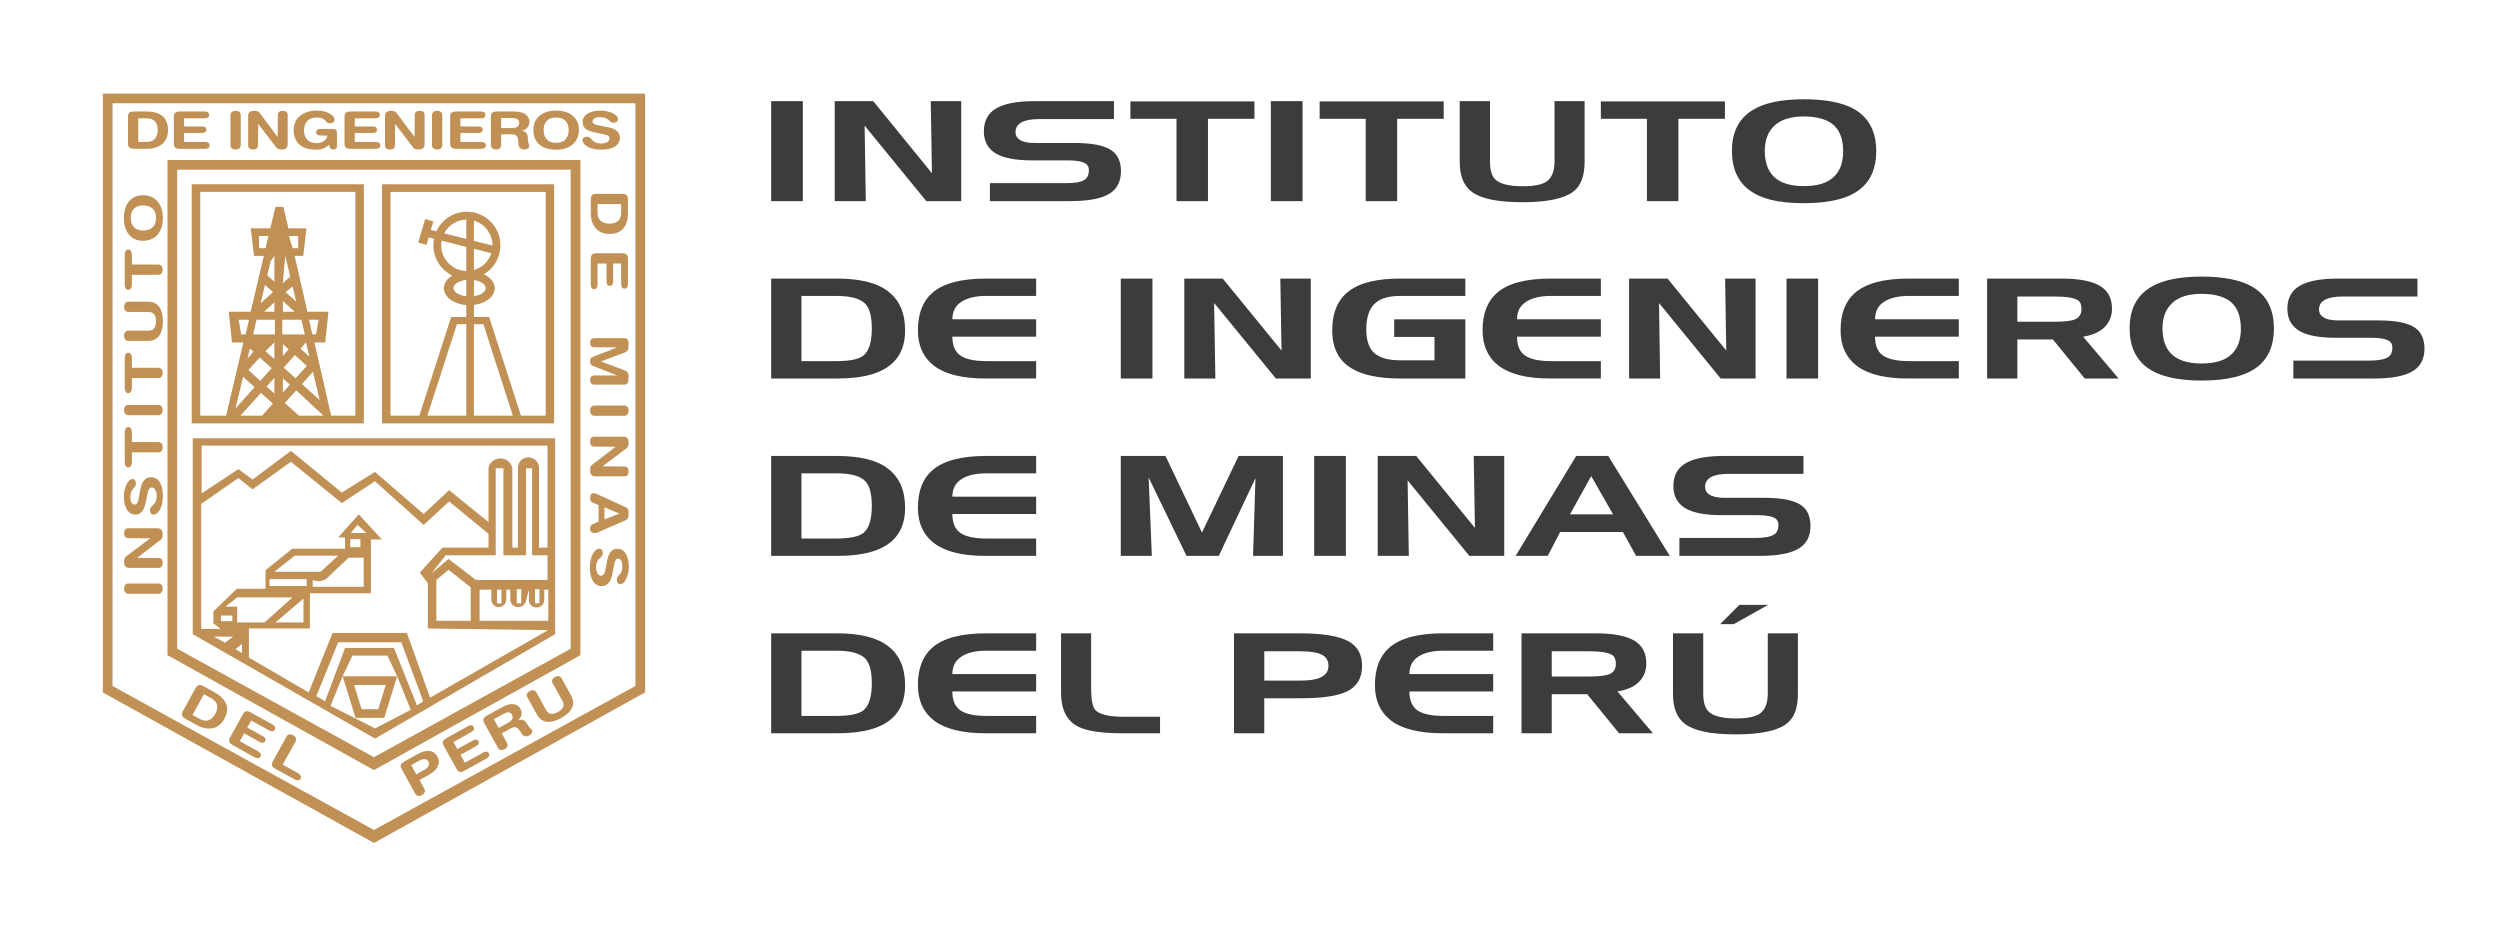 <svg width="229" height="86" viewBox="0 0 229 86" fill="none" xmlns="http://www.w3.org/2000/svg">
<rect width="229" height="86" fill="none"/>
<g id="Login V01">
<path d="M-801 -1145C-801 -1146.1 -800.105 -1147 -799 -1147H1909C1910.1 -1147 1911 -1146.1 1911 -1145V550C1911 551.104 1910.1 552 1909 552H-799C-800.105 552 -801 551.105 -801 550V-1145Z" fill="none"/>
<path d="M-799 -1145H1909V-1149H-799V-1145ZM1909 -1145V550H1913V-1145H1909ZM1909 550H-799V554H1909V550ZM-799 550V-1145H-803V550H-799ZM-799 550H-799H-803C-803 552.209 -801.209 554 -799 554V550ZM1909 550V554C1911.21 554 1913 552.209 1913 550H1909ZM1909 -1145V-1145H1913C1913 -1147.21 1911.21 -1149 1909 -1149V-1145ZM-799 -1149C-801.209 -1149 -803 -1147.21 -803 -1145H-799V-1145V-1149Z" fill="none" fill-opacity="0.5"/>
<g id="Splash">
<rect width="393" height="852" transform="translate(-73 -579)" fill="none"/>
<g id="LOGOS_iimp 1">
<path id="Vector" fill-rule="evenodd" clip-rule="evenodd" d="M10.307 62.836L34.255 76.028L58.202 62.836V9.46H10.307V62.836ZM9.421 63.425V8.576H59.088V63.425L34.255 77.215L9.421 63.425ZM16.23 59.421V15.542H52.276V59.421L34.255 69.36L16.23 59.421ZM15.343 60.014V14.655H53.166V60.014L34.255 70.54L15.343 60.014ZM18.431 46.156L21.837 43.787L23.134 44.824L26.65 42.301L31.311 46.081L34.345 44.077L38.805 48.086L41.14 45.932L44.747 48.898V50.158H40.528L38.454 52.455L39.19 53.419V57.568L50.207 57.72L39.398 63.906L37.271 57.976H30.462L28.276 63.423L22.799 60.237V57.566H28.388V54.343H33.977V49.412H34.976L32.866 47.116L30.979 49.231H31.605V50.266H26.758L24.32 52.232V53.936H21.688L19.543 56.011V57.09L20.21 57.602H18.432V46.155L18.431 46.156ZM18.47 45.192V40.818H50.151V50.16H49.37V42.82C49.352 42.299 48.928 41.896 48.408 41.896C47.888 41.896 47.508 42.246 47.448 42.746V50.16H46.928V42.859C46.794 42.293 46.288 41.936 45.706 42.004C45.212 42.061 44.861 42.371 44.746 42.859V47.824L41.139 44.895L38.803 47.084L34.344 43.228L31.31 45.118L26.649 41.299L23.133 43.929L21.836 42.97L18.469 45.192H18.47ZM32.086 49.382H33.013V50.123H32.086V49.382ZM32.753 48.085L33.57 48.822H32.124L32.753 48.085ZM33.311 51.084V53.752H28.646V53.122C28.929 53.242 29.127 53.263 29.424 53.203C29.775 53.129 29.98 52.998 30.201 52.715L31.942 51.085H33.312L33.311 51.084ZM26.984 50.9H30.977L29.351 52.379H25.133L26.984 50.9ZM24.685 53.049H28.094V53.675H24.685V53.049ZM39.969 56.866V53.122L41.085 52.195L43.117 53.795V56.866H39.969ZM39.53 52.528L40.82 50.864H45.407V42.895H46.114V50.864H48.19V42.895H48.741V50.864H50.151V53.122H43.596L41.086 51.196L39.531 52.528H39.53ZM27.798 54.829V57.016L25.241 57.011L27.798 54.83V54.829ZM24.238 57.01H21.726V55.569H20.655L21.726 54.719H26.797L24.238 57.011V57.01ZM20.247 56.383H21.284V56.903H20.247V56.383ZM20.615 58.867L19.582 58.314H21.357L20.615 58.867ZM22.17 58.979V59.83L21.577 59.462L22.17 58.978V58.979ZM30.978 58.83H36.756L38.769 64.246L38.194 64.614L36.088 59.352H31.604L29.775 64.246L28.98 63.758L30.977 58.829L30.978 58.83ZM32.276 60.056H35.491L36.381 61.945L37.624 65.021L34.358 66.723L30.274 64.652L31.387 61.945L32.277 60.056H32.276ZM45.521 54.012H45.934V55.271H45.521V54.012ZM47.335 53.972H47.745V55.271H47.335V53.972ZM49.004 53.972H49.41V55.271H49.004V53.972ZM43.93 54.012H45.007V54.977C45.034 55.334 45.313 55.597 45.671 55.604C46.052 55.613 46.363 55.32 46.374 54.941V54.012H46.742V55.016C46.816 55.364 47.092 55.6 47.448 55.604C47.829 55.613 48.138 55.355 48.19 54.977L48.448 54.012V55.016C48.487 55.371 48.755 55.625 49.116 55.643C49.494 55.664 49.811 55.388 49.855 55.016V54.012H50.224V56.866H43.93V54.012ZM17.657 40.148H50.851V58.091L34.357 67.656L17.657 58.091V40.148ZM31.386 61.945H36.38L35.193 65.759H32.568L31.385 61.945H31.386ZM32.434 62.744H35.335L34.646 64.962H33.123L32.434 62.744ZM26.8 22.734L26.471 21.622H27.313V22.734H26.8ZM23.725 21.622H24.586L24.325 22.734H23.725V21.622ZM24.485 25.206L24.788 23.933L25.134 23.438V25.822C25.134 25.822 25.137 25.794 24.486 25.206M25.909 25.942L26.131 23.438L26.248 23.926L26.583 25.331L25.909 25.942ZM26.166 26.758L26.801 26.248L27.134 27.631L26.166 26.758ZM26.99 28.553H25.909V27.574L26.99 28.553ZM25.134 27.691V28.553H24.187L25.134 27.691ZM25.005 26.758L23.871 27.786L23.973 27.341L24.274 26.094L25.005 26.759V26.758ZM24.422 35.405L25.133 34.62V36.046L24.422 35.405ZM25.909 35.96V34.647L26.559 35.237L25.909 35.96ZM22.75 33.897L23.792 32.742L24.887 33.726L23.846 34.883L22.75 33.898V33.897ZM24.314 32.163L25.134 31.367V32.898L24.314 32.162V32.163ZM25.909 32.593V31.511L26.439 32.005L25.909 32.593ZM25.985 33.674L27.01 32.525L28.106 33.515L27.08 34.651L25.985 33.674ZM27.655 35.175L28.667 34.051L29.285 36.644L27.655 35.175ZM28.029 31.367L28.336 32.667L27.535 31.945L28.029 31.366V31.367ZM22.499 30.628H22.093L21.859 29.29H22.809L22.499 30.628ZM28.302 29.29H29.184L28.945 30.628H28.617L28.302 29.29ZM25.18 30.628H23.187L23.499 29.29H25.18V30.628ZM25.859 29.29H27.611L27.922 30.628H25.859V29.29ZM17.561 16.876H33.329V38.784H17.561V16.876ZM27.386 38.074L26.093 36.91L27.134 35.753L29.626 38.074H27.386ZM22.022 38.074L23.905 35.985L24.997 36.969L24.003 38.074H22.023H22.022ZM21.41 38.074L22.888 31.926L23.217 32.218L22.677 32.822L22.27 34.515L23.323 35.463L21.581 37.403L21.41 38.074ZM18.339 17.578H32.55V38.074H30.332L28.802 31.367H29.791L30.088 28.553H28.155L26.99 23.439H27.778L28.072 20.916H26.415L25.962 18.952H25.226L24.759 20.916H22.97L23.266 23.439H24.167L22.961 28.553H20.953L21.249 31.367H22.295L20.711 38.074H18.341V17.578H18.339ZM42.711 20.118V21.888L40.687 21.372C41.072 20.64 41.832 20.137 42.711 20.117M45.114 22.49L43.411 22.063V20.211C44.394 20.49 45.114 21.421 45.114 22.49ZM43.411 24.735V22.789L45.006 23.193C44.765 23.937 44.165 24.521 43.411 24.735ZM40.414 22.471C40.414 22.323 40.432 22.181 40.453 22.039L42.711 22.616V24.824C41.439 24.792 40.414 23.753 40.414 22.471ZM43.411 27.128V25.652C44.033 25.743 44.489 26.038 44.489 26.387C44.489 26.735 44.033 27.039 43.411 27.13M41.545 26.385C41.545 26.022 42.044 25.71 42.711 25.64V27.138C42.044 27.064 41.545 26.756 41.545 26.384M34.993 16.876H50.759V38.784H34.993V16.876ZM47.718 38.074L44.806 29.033H43.411V27.932C44.499 27.798 45.318 27.162 45.318 26.4C45.318 25.875 44.926 25.406 44.325 25.125C45.23 24.591 45.837 23.601 45.837 22.471C45.837 20.773 44.462 19.393 42.763 19.393C41.524 19.393 40.453 20.132 39.969 21.191L39.463 21.064L39.696 20.284L38.942 20.066L38.312 22.213L39.067 22.432L39.271 21.745L39.755 21.864C39.717 22.06 39.698 22.265 39.698 22.472C39.698 23.691 40.404 24.744 41.433 25.242C40.96 25.529 40.656 25.942 40.656 26.401C40.656 27.194 41.557 27.856 42.713 27.948V29.035H41.325L38.412 38.075H35.773V17.579H49.985V38.075H47.72L47.718 38.074ZM43.411 38.074V29.698H44.28L46.976 38.074H43.411ZM39.148 38.074L41.851 29.698H42.712V38.074H39.149H39.148ZM11.726 13.169V10.668C11.726 10.321 11.945 10.211 12.274 10.211H13.419C14.447 10.211 15.388 10.583 15.388 11.923C15.388 13.002 14.657 13.63 13.405 13.63H12.274C11.945 13.63 11.726 13.522 11.726 13.169ZM12.664 10.84H13.451C14.139 10.84 14.448 11.247 14.448 11.923C14.448 12.451 14.207 13.002 13.455 13.002H12.664V10.84ZM15.927 13.169V10.668C15.927 10.321 16.146 10.211 16.476 10.211H18.684C18.96 10.211 19.16 10.274 19.16 10.525C19.16 10.777 18.962 10.84 18.684 10.84H16.861V11.583H18.458C18.705 11.583 18.901 11.64 18.901 11.882C18.901 12.125 18.704 12.179 18.458 12.179H16.861V13.003H18.728C19.001 13.003 19.199 13.07 19.199 13.318C19.199 13.567 19.001 13.631 18.728 13.631H16.476C16.144 13.631 15.927 13.524 15.927 13.17M21.111 13.301V10.539C21.111 10.308 21.291 10.15 21.577 10.15C21.863 10.15 22.051 10.308 22.051 10.539V13.301C22.051 13.538 21.867 13.693 21.577 13.693C21.287 13.693 21.111 13.538 21.111 13.301ZM22.733 13.317V10.607C22.733 10.285 22.918 10.15 23.322 10.15C23.52 10.15 23.687 10.211 23.79 10.355L25.433 12.551L25.45 10.527C25.45 10.275 25.624 10.152 25.9 10.152C26.175 10.152 26.352 10.275 26.352 10.527V13.208C26.352 13.516 26.197 13.693 25.799 13.693C25.5 13.693 25.401 13.639 25.284 13.478L23.649 11.347L23.635 13.318C23.635 13.569 23.464 13.693 23.185 13.693C22.906 13.693 22.733 13.569 22.733 13.318M30.863 12.142V13.429C30.863 13.571 30.733 13.692 30.545 13.692C30.273 13.692 30.196 13.551 30.142 13.249C29.869 13.53 29.502 13.712 28.918 13.712C27.46 13.712 26.901 12.883 26.901 11.924C26.901 10.77 27.773 10.131 29.057 10.131C30.096 10.131 30.648 10.649 30.648 10.953C30.648 11.222 30.412 11.296 30.209 11.296C29.745 11.296 29.92 10.758 29.001 10.758C28.353 10.758 27.846 11.112 27.846 11.973C27.846 12.648 28.248 13.113 29.015 13.113C29.51 13.113 29.948 12.832 29.991 12.413H29.382C29.175 12.413 28.955 12.351 28.955 12.112C28.955 11.924 29.085 11.812 29.323 11.812H30.482C30.754 11.812 30.863 11.928 30.863 12.14M31.559 13.169V10.668C31.559 10.321 31.775 10.211 32.106 10.211H34.315C34.589 10.211 34.791 10.274 34.791 10.525C34.791 10.777 34.59 10.84 34.315 10.84H32.496V11.583H34.091C34.336 11.583 34.529 11.64 34.529 11.882C34.529 12.125 34.336 12.179 34.091 12.179H32.496V13.003H34.359C34.633 13.003 34.835 13.07 34.835 13.318C34.835 13.567 34.634 13.631 34.359 13.631H32.105C31.774 13.631 31.558 13.524 31.558 13.17M35.268 13.317V10.607C35.268 10.285 35.459 10.15 35.862 10.15C36.056 10.15 36.227 10.211 36.332 10.355L37.978 12.551L37.991 10.527C37.991 10.275 38.161 10.152 38.44 10.152C38.719 10.152 38.892 10.275 38.892 10.527V13.208C38.892 13.516 38.733 13.693 38.34 13.693C38.037 13.693 37.941 13.639 37.821 13.478L36.189 11.347L36.176 13.318C36.176 13.569 36.003 13.693 35.724 13.693C35.445 13.693 35.268 13.569 35.268 13.318M39.57 13.301V10.539C39.57 10.308 39.758 10.15 40.044 10.15C40.33 10.15 40.514 10.308 40.514 10.539V13.301C40.514 13.538 40.327 13.693 40.044 13.693C39.761 13.693 39.57 13.538 39.57 13.301ZM41.234 13.169V10.668C41.234 10.321 41.453 10.211 41.786 10.211H43.991C44.267 10.211 44.468 10.274 44.468 10.525C44.468 10.777 44.267 10.84 43.991 10.84H42.175V11.583H43.766C44.014 11.583 44.209 11.64 44.209 11.882C44.209 12.125 44.014 12.179 43.766 12.179H42.175V13.003H44.038C44.31 13.003 44.508 13.07 44.508 13.318C44.508 13.567 44.31 13.631 44.038 13.631H41.786C41.451 13.631 41.234 13.524 41.234 13.17M44.964 13.301V10.669C44.964 10.322 45.182 10.213 45.513 10.213H47.078C48.196 10.213 48.494 10.721 48.494 11.163C48.494 11.534 48.233 11.897 47.788 11.985C48.269 12.052 48.353 12.339 48.353 12.686C48.353 13.079 48.478 13.224 48.478 13.387C48.478 13.568 48.256 13.692 48.039 13.692C47.519 13.692 47.484 13.281 47.484 13.141C47.484 12.539 47.349 12.299 46.833 12.299H45.906V13.3C45.906 13.537 45.721 13.692 45.438 13.692C45.156 13.692 44.965 13.537 44.965 13.3M45.905 10.807H46.87C47.286 10.807 47.558 10.908 47.558 11.271C47.558 11.657 47.201 11.732 46.841 11.732H45.905V10.807ZM48.856 11.881C48.856 10.877 49.587 10.13 50.943 10.13C52.299 10.13 53.028 10.877 53.028 11.881C53.028 12.886 52.354 13.711 50.943 13.711C49.462 13.711 48.856 12.911 48.856 11.881ZM49.794 11.881C49.794 11.222 50.176 10.758 50.943 10.758C51.71 10.758 52.09 11.222 52.09 11.881C52.09 12.54 51.793 13.084 50.943 13.084C50.093 13.084 49.794 12.532 49.794 11.881ZM54.918 11.506L55.703 11.651C56.565 11.812 56.781 12.234 56.781 12.631C56.781 13.248 56.217 13.711 55.085 13.711C53.89 13.711 53.358 13.213 53.358 12.843C53.358 12.656 53.525 12.524 53.754 12.524C54.266 12.524 54.132 13.141 55.085 13.141C55.572 13.141 55.841 12.916 55.841 12.691C55.841 12.55 55.76 12.403 55.436 12.334L54.38 12.111C53.525 11.928 53.37 11.542 53.37 11.173C53.37 10.417 54.215 10.13 55.016 10.13C55.752 10.13 56.614 10.469 56.614 10.929C56.614 11.124 56.413 11.241 56.184 11.241C55.752 11.241 55.831 10.731 54.954 10.731C54.515 10.731 54.276 10.895 54.276 11.131C54.276 11.368 54.62 11.446 54.916 11.506M14.513 54.39H11.751C11.521 54.39 11.365 54.206 11.365 53.92C11.365 53.633 11.521 53.449 11.751 53.449H14.513C14.745 53.449 14.9 53.633 14.9 53.92C14.9 54.206 14.745 54.39 14.513 54.39ZM14.525 52.016H11.819C11.493 52.016 11.365 51.827 11.365 51.427C11.365 51.232 11.425 51.057 11.573 50.953L13.766 49.307L11.741 49.296C11.493 49.296 11.367 49.123 11.367 48.842C11.367 48.561 11.493 48.388 11.741 48.388H14.416C14.726 48.388 14.9 48.551 14.9 48.947C14.9 49.245 14.847 49.346 14.692 49.463L12.56 51.102L14.526 51.113C14.78 51.113 14.9 51.283 14.9 51.567C14.9 51.85 14.78 52.017 14.526 52.017M12.718 45.579L12.862 44.792C13.028 43.929 13.444 43.713 13.844 43.713C14.459 43.713 14.921 44.277 14.921 45.408C14.921 46.605 14.427 47.141 14.06 47.141C13.869 47.141 13.734 46.974 13.734 46.741C13.734 46.232 14.349 46.366 14.349 45.408C14.349 44.927 14.126 44.653 13.903 44.653C13.766 44.653 13.615 44.734 13.547 45.056L13.321 46.118C13.14 46.974 12.754 47.13 12.392 47.13C11.63 47.13 11.347 46.28 11.347 45.484C11.347 44.745 11.69 43.878 12.145 43.878C12.338 43.878 12.453 44.079 12.453 44.306C12.453 44.745 11.945 44.667 11.945 45.544C11.945 45.983 12.107 46.22 12.348 46.22C12.589 46.22 12.656 45.879 12.717 45.58M14.513 41.432H12.081V42.323C12.081 42.594 11.969 42.814 11.752 42.814C11.535 42.814 11.426 42.594 11.426 42.323V39.605C11.426 39.333 11.542 39.114 11.752 39.114C11.962 39.114 12.081 39.333 12.081 39.605V40.494H14.513C14.745 40.494 14.9 40.675 14.9 40.965C14.9 41.255 14.745 41.432 14.513 41.432ZM14.513 38.03H11.751C11.521 38.03 11.365 37.851 11.365 37.563C11.365 37.275 11.521 37.092 11.751 37.092H14.513C14.745 37.092 14.9 37.274 14.9 37.563C14.9 37.852 14.745 38.03 14.513 38.03ZM14.513 34.629H12.081V35.52C12.081 35.789 11.969 36.011 11.752 36.011C11.535 36.011 11.426 35.789 11.426 35.52V32.798C11.426 32.532 11.542 32.311 11.752 32.311C11.962 32.311 12.081 32.531 12.081 32.798V33.689H14.513C14.745 33.689 14.9 33.876 14.9 34.158C14.9 34.44 14.745 34.629 14.513 34.629ZM13.559 31.226H11.751C11.521 31.226 11.365 31.045 11.365 30.755C11.365 30.464 11.521 30.288 11.751 30.288H13.617C14.083 30.288 14.291 29.965 14.291 29.431C14.291 28.897 14.083 28.575 13.617 28.575H11.751C11.521 28.575 11.365 28.391 11.365 28.104C11.365 27.817 11.521 27.632 11.751 27.632H13.559C14.498 27.632 14.919 28.336 14.919 29.432C14.919 30.529 14.498 31.228 13.559 31.228M14.513 25.174H12.081V26.065C12.081 26.333 11.969 26.549 11.752 26.549C11.535 26.549 11.426 26.333 11.426 26.065V23.343C11.426 23.071 11.542 22.855 11.752 22.855C11.962 22.855 12.081 23.071 12.081 23.343V24.231H14.513C14.745 24.231 14.9 24.415 14.9 24.702C14.9 24.99 14.745 25.174 14.513 25.174ZM13.092 22.057C12.088 22.057 11.347 21.325 11.347 19.968C11.347 18.611 12.087 17.878 13.092 17.878C14.098 17.878 14.919 18.555 14.919 19.968C14.919 21.381 14.124 22.057 13.092 22.057ZM13.092 21.115C12.439 21.115 11.975 20.737 11.975 19.966C11.975 19.196 12.439 18.816 13.092 18.816C13.746 18.816 14.291 19.111 14.291 19.966C14.291 20.822 13.746 21.115 13.092 21.115ZM54.569 17.757H57.073C57.413 17.757 57.523 17.977 57.523 18.311V19.461C57.523 20.49 57.154 21.426 55.82 21.426C54.736 21.426 54.113 20.7 54.113 19.443V18.311C54.113 17.978 54.225 17.757 54.569 17.757ZM56.898 18.699V19.487C56.898 20.174 56.491 20.488 55.82 20.488C55.293 20.488 54.736 20.248 54.736 19.493V18.7H56.898V18.699ZM54.569 23.201H57.073C57.413 23.201 57.523 23.419 57.523 23.753V25.964C57.523 26.242 57.46 26.439 57.213 26.439C56.966 26.439 56.898 26.241 56.898 25.964V24.142H56.16V25.738C56.16 25.985 56.103 26.18 55.856 26.18C55.609 26.18 55.56 25.985 55.56 25.738V24.142H54.736V26.008C54.736 26.28 54.669 26.485 54.428 26.485C54.187 26.485 54.113 26.28 54.113 26.008V23.753C54.113 23.419 54.225 23.201 54.569 23.201ZM54.43 30.974H57.205C57.516 30.974 57.581 31.23 57.581 31.483C57.581 32.051 57.491 32.19 57.232 32.287L55.041 33.108L57.232 33.928C57.491 34.024 57.581 34.165 57.581 34.456C57.581 34.973 57.517 35.23 57.205 35.23H54.43C54.236 35.23 54.053 35.114 54.053 34.812C54.053 34.51 54.235 34.392 54.43 34.392H56.544L54.279 33.504C54.115 33.438 54.053 33.296 54.053 33.104C54.053 32.912 54.114 32.764 54.279 32.699L56.544 31.821L54.43 31.811C54.236 31.811 54.053 31.695 54.053 31.394C54.053 31.093 54.235 30.976 54.43 30.976M54.441 37.146H57.197C57.43 37.146 57.581 37.33 57.581 37.62C57.581 37.91 57.43 38.089 57.197 38.089H54.441C54.207 38.089 54.053 37.905 54.053 37.62C54.053 37.336 54.206 37.146 54.441 37.146ZM54.428 40.006H57.132C57.453 40.006 57.58 40.194 57.58 40.597C57.58 40.79 57.523 40.965 57.38 41.071L55.187 42.717L57.212 42.728C57.462 42.728 57.579 42.898 57.579 43.18C57.579 43.462 57.462 43.633 57.212 43.633H54.533C54.226 43.633 54.052 43.469 54.052 43.075C54.052 42.776 54.102 42.679 54.257 42.559L56.391 40.922L54.427 40.911C54.175 40.911 54.052 40.744 54.052 40.457C54.052 40.17 54.175 40.004 54.427 40.004M54.687 45.258L57.348 46.474C57.522 46.557 57.58 46.704 57.58 46.936C57.58 47.372 57.542 47.562 57.298 47.662L54.687 48.798C54.204 48.89 54.053 48.689 54.053 48.447C54.053 48.242 54.113 48.093 54.266 48.025L54.831 47.781V46.268L54.266 46.021C54.113 45.958 54.053 45.826 54.053 45.6C54.053 45.342 54.184 45.168 54.392 45.168L54.688 45.258H54.687ZM55.37 47.575V46.474L56.745 47.043L55.37 47.576V47.575ZM56.236 51.82L56.087 52.603C55.928 53.463 55.504 53.686 55.105 53.686C54.495 53.686 54.032 53.122 54.032 51.981C54.032 50.84 54.527 50.258 54.894 50.258C55.085 50.258 55.219 50.421 55.219 50.651C55.219 51.164 54.6 51.033 54.6 51.981C54.6 52.472 54.823 52.738 55.052 52.738C55.189 52.738 55.344 52.663 55.41 52.339L55.629 51.276C55.809 50.421 56.2 50.268 56.565 50.268C57.323 50.268 57.602 51.115 57.602 51.917C57.602 52.649 57.263 53.516 56.807 53.516C56.613 53.516 56.501 53.314 56.501 53.084C56.501 52.649 57.005 52.73 57.005 51.852C57.005 51.41 56.839 51.174 56.603 51.174C56.368 51.174 56.29 51.517 56.235 51.82M16.731 65.18L17.939 62.987C18.109 62.683 18.35 62.695 18.643 62.856L19.644 63.408C20.542 63.915 21.185 64.69 20.538 65.862C20.015 66.805 19.076 66.998 17.974 66.388L16.988 65.84C16.695 65.68 16.561 65.48 16.73 65.178M18.679 63.591L19.367 63.971C19.968 64.307 20.037 64.817 19.717 65.404C19.461 65.867 18.978 66.233 18.323 65.867L17.632 65.488L18.68 63.591H18.679ZM21.06 67.579L22.269 65.389C22.436 65.084 22.679 65.101 22.973 65.261L24.901 66.332C25.145 66.464 25.285 66.618 25.17 66.838C25.05 67.053 24.838 67.013 24.601 66.881L23.014 65.996L22.651 66.645L24.046 67.417C24.262 67.54 24.404 67.682 24.284 67.897C24.17 68.106 23.972 68.061 23.753 67.946L22.361 67.171L21.961 67.894L23.59 68.793C23.834 68.93 23.975 69.085 23.855 69.302C23.738 69.518 23.527 69.477 23.29 69.345L21.321 68.252C21.031 68.088 20.89 67.885 21.06 67.581M24.976 69.758L26.249 67.454C26.365 67.253 26.6 67.206 26.847 67.344C27.104 67.481 27.192 67.712 27.072 67.913L25.892 70.042L27.27 70.803C27.499 70.937 27.642 71.14 27.538 71.328C27.432 71.511 27.192 71.508 26.953 71.376L25.235 70.424C24.945 70.262 24.805 70.063 24.976 69.759M38.05 72.72L36.777 70.413C36.606 70.112 36.745 69.91 37.036 69.749L38.297 69.051C38.988 68.664 39.697 68.638 40.067 69.306C40.37 69.845 40.137 70.502 39.338 70.944L38.425 71.451L38.874 72.258C38.99 72.466 38.901 72.689 38.652 72.828C38.402 72.965 38.165 72.92 38.051 72.72M37.668 70.082L38.349 69.707C38.758 69.477 39.08 69.465 39.246 69.759C39.387 70.017 39.236 70.322 38.9 70.502L38.134 70.93L37.668 70.083V70.082ZM41.844 70.472L40.628 68.279C40.461 67.972 40.603 67.77 40.893 67.613L42.816 66.54C43.06 66.409 43.269 66.363 43.387 66.582C43.508 66.803 43.366 66.954 43.122 67.087L41.535 67.971L41.893 68.616L43.288 67.844C43.5 67.724 43.701 67.681 43.818 67.894C43.937 68.105 43.793 68.253 43.573 68.37L42.184 69.141L42.583 69.867L44.212 68.958C44.45 68.826 44.658 68.788 44.775 69.003C44.899 69.216 44.754 69.371 44.517 69.51L42.541 70.599C42.252 70.761 42.012 70.776 41.845 70.475M45.622 68.512L44.346 66.213C44.175 65.908 44.317 65.707 44.607 65.548L45.974 64.784C46.953 64.246 47.465 64.541 47.676 64.93C47.856 65.253 47.799 65.698 47.45 65.99C47.901 65.813 48.121 66.028 48.288 66.33C48.475 66.672 48.657 66.74 48.738 66.885C48.822 67.042 48.688 67.256 48.501 67.361C48.048 67.612 47.81 67.271 47.745 67.149C47.453 66.629 47.225 66.477 46.77 66.728L45.961 67.178L46.445 68.056C46.561 68.26 46.47 68.484 46.222 68.624C45.971 68.762 45.732 68.716 45.622 68.509M45.237 65.88L46.085 65.408C46.445 65.21 46.731 65.161 46.902 65.482C47.09 65.817 46.817 66.058 46.504 66.228L45.681 66.686L45.236 65.88H45.237ZM49.178 65.45L48.302 63.871C48.19 63.665 48.275 63.442 48.528 63.301C48.775 63.162 49.014 63.21 49.125 63.41L50.027 65.047C50.257 65.453 50.635 65.487 51.104 65.222C51.575 64.962 51.748 64.626 51.527 64.217L50.623 62.579C50.503 62.382 50.589 62.152 50.842 62.011C51.092 61.87 51.332 61.921 51.441 62.127L52.313 63.708C52.77 64.53 52.367 65.238 51.408 65.772C50.458 66.299 49.635 66.271 49.179 65.448" fill="#C09054"/>
<path id="Vector_2" fill-rule="evenodd" clip-rule="evenodd" d="M165.216 9.092C167.248 9.092 168.799 9.397 169.863 10.005C171.194 10.782 171.863 12.063 171.863 13.851C171.863 15.364 171.387 16.511 170.432 17.293C169.354 18.173 167.629 18.613 165.256 18.613C162.882 18.613 161.336 18.221 160.259 17.43C159.186 16.641 158.645 15.442 158.645 13.826C158.645 12.103 159.273 10.856 160.533 10.088C161.613 9.417 163.172 9.093 165.215 9.093M161.655 13.824C161.655 14.809 161.909 15.566 162.408 16.107C162.997 16.736 163.938 17.046 165.238 17.046C166.538 17.046 167.409 16.752 168.014 16.166C168.56 15.635 168.831 14.866 168.831 13.865C168.831 12.682 168.493 11.837 167.806 11.328C167.206 10.892 166.349 10.669 165.238 10.669C164.046 10.669 163.158 10.942 162.557 11.494C161.953 12.043 161.655 12.823 161.655 13.823M76.738 67.166H70.638V58.012H76.664C78.805 58.012 80.377 58.414 81.381 59.209C82.398 59.998 82.908 61.19 82.908 62.776C82.908 64.035 82.533 65.013 81.786 65.727C80.782 66.689 79.1 67.166 76.738 67.166ZM76.626 59.605H73.414V65.577H76.626C77.824 65.577 78.639 65.411 79.071 65.082C79.593 64.671 79.858 63.844 79.858 62.595C79.858 61.493 79.657 60.73 79.253 60.318C78.789 59.846 77.91 59.606 76.627 59.606M94.911 58.012V59.605H90.36C89.371 59.605 88.596 59.784 88.048 60.153C87.511 60.508 87.236 61.038 87.236 61.745H94.911V63.337H87.236C87.236 64.146 87.486 64.727 87.975 65.071C88.466 65.408 89.258 65.577 90.36 65.577H94.911V67.166H90.25C88.182 67.166 86.632 66.787 85.604 66.04C84.589 65.269 84.081 64.179 84.081 62.763C84.081 61.243 84.515 60.101 85.385 59.336C86.385 58.453 88.031 58.013 90.324 58.013H94.911V58.012ZM106.261 65.655V67.166H102.734C100.864 67.166 99.531 66.962 98.731 66.546C97.706 66.004 97.19 64.974 97.19 63.464V58.012H99.947V63.043C99.947 64.076 100.073 64.744 100.328 65.028C100.696 65.446 101.575 65.655 102.957 65.655H106.261ZM119.024 59.657H115.808V62.342H119.168C120.844 62.342 121.685 61.898 121.685 61.005C121.685 60.538 121.504 60.201 121.13 59.999C120.731 59.77 120.027 59.657 119.024 59.657ZM115.808 67.166H113.035V58.012H119.06C121.158 58.012 122.659 58.261 123.537 58.75C124.36 59.21 124.767 59.961 124.767 61.005C124.767 62.113 124.297 62.895 123.357 63.351C122.498 63.758 121.102 63.96 119.167 63.96H115.807V67.166H115.808ZM136.776 58.012V59.605H132.225C131.231 59.605 130.461 59.784 129.91 60.153C129.368 60.508 129.101 61.038 129.101 61.745H136.776V63.337H129.101C129.101 64.146 129.349 64.727 129.837 65.071C130.325 65.408 131.12 65.577 132.225 65.577H136.776V67.166H132.115C130.045 67.166 128.496 66.787 127.465 66.04C126.45 65.269 125.942 64.179 125.942 62.763C125.942 61.243 126.379 60.101 127.25 59.336C128.251 58.453 129.897 58.013 132.186 58.013H136.776V58.012ZM142.14 67.166H139.369V58.012H146.178C147.747 58.012 148.904 58.23 149.667 58.661C150.422 59.096 150.805 59.801 150.805 60.78C150.805 61.429 150.585 61.988 150.148 62.443C149.702 62.896 149.044 63.193 148.159 63.338L151.41 67.167H148.306L145.386 63.59H142.14V67.167V67.166ZM145.532 59.657H142.14V61.971H145.532C146.462 61.971 147.107 61.894 147.462 61.73C147.829 61.563 148.013 61.255 148.013 60.803C148.013 60.425 147.914 60.17 147.721 60.027C147.375 59.782 146.651 59.657 145.531 59.657M153.246 63.567V58.012H156.017V63.513C156.017 64.296 156.173 64.844 156.48 65.152C156.91 65.591 157.749 65.808 158.992 65.808C160.045 65.808 160.78 65.663 161.196 65.371C161.686 65.031 161.928 64.413 161.928 63.512V58.011H164.688V63.566C164.688 64.839 164.352 65.737 163.696 66.263C162.851 66.932 161.279 67.269 158.992 67.269C156.704 67.269 155.204 66.95 154.352 66.316C153.613 65.771 153.246 64.857 153.246 63.566M158.812 57.173H157.56L159.328 55.403H161.964L158.812 57.173ZM76.738 50.919H70.638V41.765H76.664C78.805 41.765 80.377 42.164 81.381 42.962C82.398 43.751 82.908 44.934 82.908 46.525C82.908 47.78 82.533 48.769 81.786 49.48C80.782 50.439 79.1 50.919 76.738 50.919ZM76.626 43.358H73.414V49.328H76.626C77.824 49.328 78.639 49.161 79.071 48.829C79.593 48.423 79.858 47.595 79.858 46.348C79.858 45.247 79.657 44.483 79.253 44.069C78.789 43.594 77.91 43.358 76.627 43.358M94.911 41.765V43.358H90.36C89.371 43.358 88.596 43.541 88.048 43.901C87.511 44.258 87.236 44.793 87.236 45.493H94.911V47.085H87.236C87.236 47.903 87.486 48.479 87.975 48.816C88.466 49.156 89.258 49.328 90.36 49.328H94.911V50.919H90.25C88.182 50.919 86.632 50.544 85.604 49.787C84.589 49.023 84.081 47.932 84.081 46.515C84.081 44.993 84.515 43.853 85.385 43.092C86.385 42.207 88.031 41.765 90.324 41.765H94.911ZM105.507 50.919H102.662V41.765H106.758L110.1 48.781L113.458 41.765H117.515V50.919H114.779L115.001 43.8L111.641 50.919H108.687L105.216 43.739L105.508 50.919H105.507ZM120.38 41.765H123.281V50.919H120.38V41.765ZM129.047 50.919H126.2V41.765H129.727L135.105 48.358L134.993 41.765H137.788V50.919H134.592L128.938 44.005L129.047 50.919ZM141.771 50.919H138.832L144.38 41.765H147.315L152.954 50.919H149.866L148.657 48.73H142.91L141.773 50.919H141.771ZM143.811 47.112H147.755L145.755 43.609L143.811 47.112ZM157.91 41.765H165.2V43.404H158.351C156.91 43.404 156.185 43.804 156.185 44.604C156.185 44.892 156.306 45.124 156.553 45.291C156.846 45.493 157.316 45.599 157.946 45.599H161.6C163.179 45.599 164.296 45.812 164.942 46.246C165.542 46.642 165.84 47.289 165.84 48.181C165.84 49.074 165.511 49.761 164.85 50.192C164.118 50.675 162.904 50.918 161.218 50.918H153.833V49.277H160.776C161.618 49.277 162.2 49.169 162.515 48.958C162.777 48.788 162.904 48.494 162.904 48.079C162.904 47.804 162.806 47.608 162.608 47.48C162.315 47.287 161.767 47.188 160.957 47.188H157.688C156.185 47.188 155.069 46.971 154.348 46.54C153.638 46.097 153.281 45.426 153.281 44.524C153.281 43.622 153.62 42.945 154.292 42.503C155.038 42.012 156.246 41.764 157.91 41.764M76.738 34.671H70.638V25.517H76.664C78.805 25.517 80.377 25.916 81.381 26.714C82.398 27.503 82.908 28.688 82.908 30.274C82.908 31.535 82.533 32.517 81.786 33.229C80.782 34.193 79.1 34.67 76.738 34.67M76.626 27.105H73.414V33.078H76.626C77.824 33.078 78.639 32.915 79.071 32.584C79.593 32.177 79.858 31.347 79.858 30.101C79.858 28.997 79.657 28.235 79.253 27.819C78.789 27.348 77.91 27.107 76.627 27.107M94.911 25.517V27.105H90.36C89.371 27.105 88.596 27.293 88.048 27.655C87.511 28.012 87.236 28.54 87.236 29.247H94.911V30.84H87.236C87.236 31.654 87.486 32.231 87.975 32.568C88.466 32.908 89.258 33.077 90.36 33.077H94.911V34.67H90.25C88.182 34.67 86.632 34.295 85.604 33.54C84.589 32.773 84.081 31.677 84.081 30.264C84.081 28.745 84.515 27.605 85.385 26.84C86.385 25.956 88.031 25.517 90.324 25.517H94.911ZM102.662 25.517H105.564V34.671H102.662V25.517ZM111.329 34.671H108.482V25.517H112.004L117.386 32.11L117.278 25.517H120.066V34.671H116.872L111.215 27.756L111.327 34.671H111.329ZM131.398 33.004V30.862H127.709V29.248H134.223V34.672H128.276C126.296 34.672 124.792 34.357 123.781 33.727C122.612 33.016 122.032 31.865 122.032 30.266C122.032 28.567 122.584 27.336 123.704 26.561C124.704 25.863 126.232 25.518 128.276 25.518H134.223V27.107H128.276C127.272 27.107 126.523 27.311 126.032 27.718C125.443 28.202 125.152 29.019 125.152 30.163C125.152 31.116 125.368 31.81 125.795 32.251C126.289 32.754 127.111 33.005 128.276 33.005H131.397L131.398 33.004ZM146.639 25.517V27.105H142.081C141.089 27.105 140.321 27.293 139.774 27.655C139.232 28.012 138.961 28.54 138.961 29.247H146.639V30.84H138.961C138.961 31.654 139.209 32.231 139.7 32.568C140.186 32.908 140.979 33.077 142.081 33.077H146.639V34.67H141.972C139.904 34.67 138.36 34.295 137.328 33.54C136.313 32.773 135.802 31.677 135.802 30.264C135.802 28.745 136.24 27.605 137.107 26.84C138.107 25.956 139.754 25.517 142.043 25.517H146.638H146.639ZM152.069 34.671H149.225V25.517H152.75L158.126 32.11L158.02 25.517H160.812V34.671H157.614L151.967 27.756L152.069 34.671ZM163.642 25.517H166.539V34.671H163.642V25.517ZM179.429 25.517V27.105H174.875C173.886 27.105 173.112 27.293 172.561 27.655C172.021 28.012 171.756 28.54 171.756 29.247H179.427V30.84H171.756C171.756 31.654 171.996 32.231 172.487 32.568C172.977 32.908 173.774 33.077 174.875 33.077H179.429V34.67H174.765C172.695 34.67 171.144 34.295 170.12 33.54C169.105 32.773 168.597 31.677 168.597 30.264C168.597 28.745 169.028 27.605 169.898 26.84C170.908 25.956 172.55 25.517 174.838 25.517H179.427H179.429ZM184.789 34.671H182.019V25.517H188.832C190.398 25.517 191.557 25.728 192.317 26.167C193.077 26.594 193.459 27.3 193.459 28.276C193.459 28.935 193.237 29.49 192.797 29.946C192.358 30.4 191.698 30.696 190.814 30.842L194.064 34.671H190.961L188.045 31.094H184.79V34.671H184.789ZM188.186 27.162H184.789V29.473H188.186C189.116 29.473 189.759 29.398 190.114 29.236C190.479 29.066 190.663 28.751 190.663 28.301C190.663 27.931 190.57 27.675 190.373 27.529C190.029 27.281 189.306 27.162 188.186 27.162ZM198.085 30.071C198.085 31.058 198.332 31.82 198.834 32.354C199.423 32.983 200.368 33.295 201.666 33.295C202.963 33.295 203.836 33.004 204.44 32.419C204.988 31.883 205.263 31.115 205.263 30.113C205.263 28.935 204.923 28.088 204.241 27.576C203.634 27.134 202.777 26.917 201.666 26.917C200.478 26.917 199.582 27.193 198.983 27.748C198.386 28.297 198.085 29.074 198.085 30.073M201.648 25.337C203.679 25.337 205.223 25.641 206.293 26.256C207.629 27.024 208.292 28.308 208.292 30.1C208.292 31.61 207.813 32.758 206.862 33.54C205.785 34.419 204.06 34.86 201.682 34.86C199.432 34.86 197.767 34.467 196.69 33.677C195.616 32.888 195.075 31.686 195.075 30.071C195.075 28.349 195.707 27.105 196.965 26.331C198.039 25.666 199.605 25.337 201.648 25.337ZM214.153 25.517H221.439V27.162H214.594C213.149 27.162 212.421 27.558 212.421 28.355C212.421 28.64 212.545 28.872 212.792 29.041C213.085 29.248 213.548 29.35 214.189 29.35H217.842C219.419 29.35 220.534 29.565 221.181 29.997C221.782 30.398 222.082 31.044 222.082 31.936C222.082 32.828 221.75 33.515 221.092 33.943C220.356 34.43 219.142 34.671 217.457 34.671H210.073V33.032H217.013C217.854 33.032 218.441 32.921 218.756 32.71C219.015 32.54 219.141 32.25 219.141 31.834C219.141 31.559 219.048 31.361 218.849 31.236C218.557 31.042 218.004 30.94 217.195 30.94H213.927C212.42 30.94 211.311 30.726 210.583 30.289C209.88 29.853 209.523 29.18 209.523 28.276C209.523 27.372 209.859 26.698 210.53 26.257C211.28 25.762 212.485 25.518 214.152 25.518M70.638 9.266H73.542V18.421H70.638V9.266ZM79.306 18.421H76.461V9.266H79.99L85.365 15.866L85.256 9.266H88.048V18.421H84.849L79.198 11.507L79.307 18.421H79.306ZM94.751 9.266H102.04V10.908H95.189C93.745 10.908 93.019 11.311 93.019 12.107C93.019 12.396 93.143 12.628 93.39 12.796C93.687 12.997 94.147 13.097 94.786 13.097H98.437C100.019 13.097 101.132 13.319 101.783 13.752C102.381 14.15 102.68 14.793 102.68 15.683C102.68 16.573 102.352 17.264 101.69 17.702C100.958 18.183 99.743 18.421 98.054 18.421H90.677V16.778H97.612C98.458 16.778 99.04 16.678 99.355 16.463C99.614 16.29 99.743 15.997 99.743 15.583C99.743 15.31 99.647 15.116 99.449 14.988C99.157 14.79 98.605 14.69 97.796 14.69H94.528C93.019 14.69 91.91 14.474 91.186 14.041C90.48 13.601 90.122 12.929 90.122 12.032C90.122 11.134 90.461 10.447 91.129 10.003C91.882 9.512 93.084 9.266 94.751 9.266ZM110.649 18.421H107.768V10.883H103.545V9.29H114.908V10.883H110.65V18.421H110.649ZM116.41 9.266H119.315V18.421H116.41V9.266ZM127.978 18.421H125.098V10.883H120.879V9.29H132.242V10.883H127.978V18.421ZM133.71 14.818V9.266H136.484V14.772C136.484 15.549 136.636 16.094 136.941 16.41C137.368 16.843 138.206 17.061 139.456 17.061C140.509 17.061 141.244 16.919 141.66 16.629C142.151 16.29 142.395 15.666 142.395 14.772V9.266H145.15V14.818C145.15 16.09 144.821 16.992 144.16 17.517C143.315 18.188 141.747 18.522 139.457 18.522C137.167 18.522 135.671 18.204 134.811 17.568C134.078 17.027 133.711 16.109 133.711 14.817M153.74 18.421H150.857V10.883H146.639V9.29H158.002V10.883H153.74V18.421Z" fill="#3C3C3A"/>
</g>
</g>
</g>
</svg>
